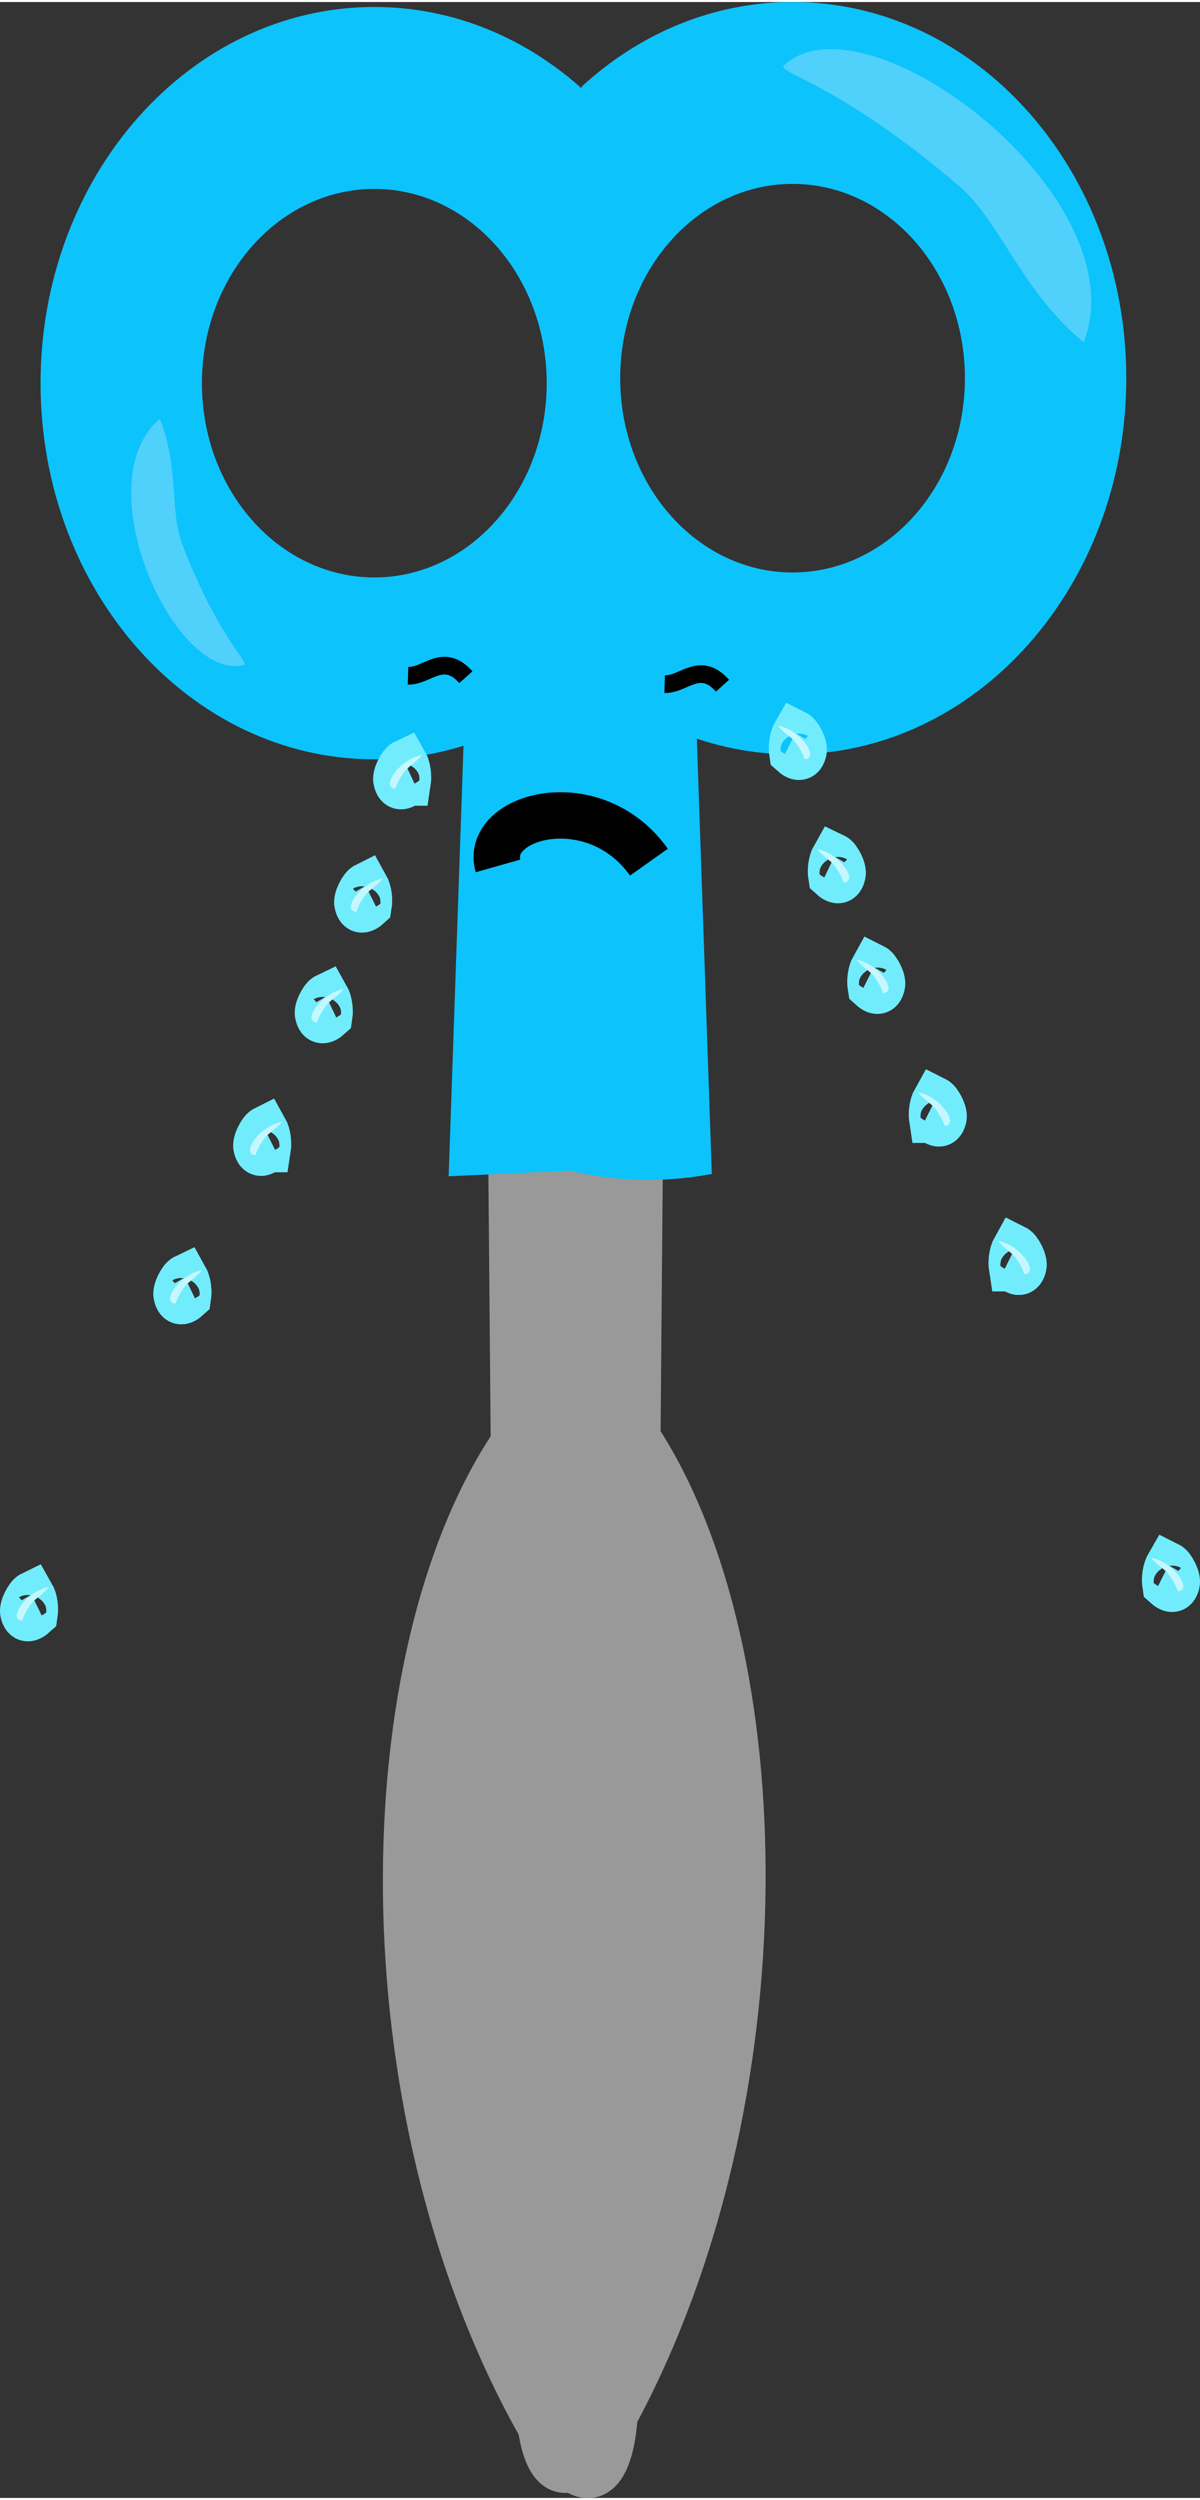 <?xml version="1.0" encoding="UTF-8"?>
<!DOCTYPE svg PUBLIC "-//W3C//DTD SVG 1.1//EN" "http://www.w3.org/Graphics/SVG/1.1/DTD/svg11.dtd">
<!-- Creator: CorelDRAW 2018 (64 Bit Versión de evaluación) -->
<svg xmlns="http://www.w3.org/2000/svg" xml:space="preserve" width="61px" height="127px" version="1.1" style="shape-rendering:geometricPrecision; text-rendering:geometricPrecision; image-rendering:optimizeQuality; fill-rule:evenodd; clip-rule:evenodd"
viewBox="0 0 167.17 347.48"
 xmlns:xlink="http://www.w3.org/1999/xlink">
 <rect x="0" y="0" width="167.17" height="347.48" fill="#333333" stroke="none"/>
 <defs>
  <style type="text/css">
   <![CDATA[
    .str1 {stroke:black;stroke-width:6.46;stroke-miterlimit:22.926}
    .str3 {stroke:#71ECFD;stroke-width:6.46;stroke-miterlimit:22.926}
    .str0 {stroke:#999999;stroke-width:6.46;stroke-miterlimit:22.926}
    .str2 {stroke:black;stroke-width:2.46;stroke-miterlimit:22.926}
    .fil3 {fill:none}
    .fil1 {fill:#0DC3FB}
    .fil2 {fill:#50D1FC}
    .fil4 {fill:#71ECFD}
    .fil0 {fill:#999999}
    .fil5 {fill:#C5F7FF}
   ]]>
  </style>
 </defs>
 <g id="Capa_x0020_1">
  <g id="_2506754892416">
   <path class="fil0 str0" d="M71.24 160.16l11.26 6.88 3.19 167.13c-0.23,10.26 -3.84,15.29 -10.89,2.43 -24.42,-44.09 -23.11,-106.51 -3.21,-135.96l-0.35 -40.48z"/>
   <path class="fil0 str0" d="M89.13 159.44l-10.97 6.88 -3.11 167.13c0.22,10.26 3.74,15.29 10.61,2.43 23.8,-44.09 22.52,-106.51 3.13,-135.97l0.34 -40.47z"/>
   <path class="fil1" d="M52.15 105.43c-25.68,0 -46.5,-23.44 -46.5,-52.36 0,-28.93 20.82,-52.38 46.5,-52.38 11.15,0 21.38,4.43 29.39,11.8l0 81.15c-8.01,7.37 -18.24,11.79 -29.39,11.79zm0 -25.32c-13.27,0 -24.02,-12.11 -24.02,-27.04 0,-14.94 10.75,-27.05 24.02,-27.05 13.25,0 24.01,12.11 24.01,27.05 0,14.93 -10.76,27.04 -24.01,27.04z"/>
   <path class="fil1" d="M74.83 92.66l2.4 69.48c7.55,2.11 14.84,2.34 21.93,1.02l-2.39 -69.48 -21.94 -1.02z"/>
   <path class="fil1" d="M62.5 163.48l2.4 -69.48c7.55,-2.11 14.85,-2.34 21.94,-1.02l-2.4 69.48 -21.94 1.02z"/>
   <path class="fil1" d="M110.41 104.74c25.68,0 46.49,-23.45 46.49,-52.37 0,-28.93 -20.81,-52.37 -46.49,-52.37 -11.15,0 -21.38,4.42 -29.39,11.79l0 81.16c8.01,7.37 18.24,11.79 29.39,11.79zm0 -25.32c13.26,0 24.01,-12.11 24.01,-27.05 0,-14.94 -10.75,-27.05 -24.01,-27.05 -13.26,0 -24.01,12.11 -24.01,27.05 0,14.94 10.75,27.05 24.01,27.05z"/>
   <path class="fil2" d="M22.25 58.03c2.69,6.59 1.41,12.97 3.12,17.41 5.01,13.09 9.5,16.63 8.6,16.85 -9.64,2.47 -22.22,-25.31 -11.72,-34.26z"/>
   <path class="fil2" d="M150.97 47.37c-8.64,-7.09 -11.65,-16.86 -17.31,-21.71 -16.7,-14.32 -25.54,-15.84 -24.46,-16.83 11.46,-10.6 49.56,18.34 41.77,38.54z"/>
   <path class="fil3 str1" d="M69.38 120.27c-2,-7.04 13.41,-11.23 21.02,-0.52"/>
   <path class="fil3 str2" d="M100.65 95.18c-3.18,-3.54 -5.38,-0.14 -8.06,-0.21"/>
   <path class="fil3 str2" d="M64.9 94c-3.17,-3.54 -5.37,-0.13 -8.06,-0.2"/>
   <g>
    <g>
     <path class="fil4 str3" d="M51.35 125.82c0.15,-0.89 -0.01,-2.06 -0.41,-2.77 -0.46,0.23 -1.32,1.81 -1.14,2.49 0.24,1.06 0.82,0.95 1.55,0.28z"/>
     <path class="fil5" d="M53.34 122.01c-0.65,0.91 -1.92,1.63 -2.38,2.24 -1.34,1.8 -1.18,2.42 -1.37,2.41 -2,-0.13 0.52,-4.03 3.75,-4.65z"/>
    </g>
    <g>
     <path class="fil4 str3" d="M45.87 141.23c0.14,-0.9 -0.02,-2.07 -0.42,-2.77 -0.46,0.22 -1.32,1.8 -1.14,2.48 0.24,1.06 0.82,0.96 1.56,0.29z"/>
     <path class="fil5" d="M47.85 137.41c-0.65,0.91 -1.92,1.63 -2.37,2.24 -1.35,1.8 -1.19,2.43 -1.38,2.42 -2,-0.13 0.53,-4.04 3.75,-4.66z"/>
    </g>
    <g>
     <path class="fil4 str3" d="M37.29 159.69c0.14,-0.89 -0.01,-2.06 -0.41,-2.77 -0.46,0.23 -1.32,1.81 -1.15,2.49 0.25,1.06 0.82,0.95 1.56,0.28z"/>
     <path class="fil5" d="M39.27 155.88c-0.65,0.91 -1.91,1.63 -2.37,2.24 -1.34,1.8 -1.18,2.43 -1.37,2.41 -2,-0.12 0.52,-4.03 3.74,-4.65z"/>
    </g>
    <g>
     <path class="fil4 str3" d="M26.17 180.35c0.14,-0.9 -0.01,-2.06 -0.41,-2.77 -0.46,0.22 -1.32,1.81 -1.14,2.48 0.24,1.06 0.82,0.96 1.55,0.29z"/>
     <path class="fil5" d="M28.15 176.53c-0.64,0.92 -1.92,1.63 -2.37,2.24 -1.34,1.81 -1.18,2.43 -1.37,2.42 -2.01,-0.13 0.52,-4.04 3.74,-4.66z"/>
    </g>
    <g>
     <path class="fil4 str3" d="M26.17 180.35c0.14,-0.9 -0.01,-2.06 -0.41,-2.77 -0.46,0.22 -1.32,1.81 -1.14,2.48 0.24,1.06 0.82,0.96 1.55,0.29z"/>
     <path class="fil5" d="M28.15 176.53c-0.64,0.92 -1.92,1.63 -2.37,2.24 -1.34,1.81 -1.18,2.43 -1.37,2.42 -2.01,-0.13 0.52,-4.04 3.74,-4.66z"/>
    </g>
    <g>
     <path class="fil4 str3" d="M4.81 224.49c0.14,-0.9 -0.01,-2.06 -0.42,-2.77 -0.45,0.22 -1.31,1.8 -1.14,2.48 0.25,1.06 0.82,0.96 1.56,0.29z"/>
     <path class="fil5" d="M6.79 220.67c-0.65,0.92 -1.92,1.63 -2.37,2.24 -1.34,1.81 -1.18,2.43 -1.37,2.42 -2.01,-0.13 0.52,-4.04 3.74,-4.66z"/>
    </g>
    <g>
     <path class="fil4 str3" d="M56.79 108.66c0.14,-0.9 -0.01,-2.07 -0.41,-2.77 -0.47,0.22 -1.32,1.8 -1.15,2.48 0.24,1.06 0.82,0.96 1.56,0.29z"/>
     <path class="fil5" d="M58.77 104.84c-0.65,0.91 -1.92,1.63 -2.37,2.24 -1.34,1.8 -1.19,2.43 -1.37,2.42 -2.01,-0.13 0.52,-4.04 3.74,-4.66z"/>
    </g>
   </g>
   <g>
    <g>
     <path class="fil4 str3" d="M115.82 121.74c-0.15,-0.9 0.01,-2.07 0.41,-2.77 0.46,0.22 1.32,1.8 1.14,2.48 -0.24,1.06 -0.82,0.96 -1.55,0.29z"/>
     <path class="fil5" d="M113.83 117.92c0.65,0.92 1.92,1.63 2.38,2.24 1.34,1.8 1.18,2.43 1.37,2.41 2,-0.12 -0.52,-4.03 -3.75,-4.65z"/>
    </g>
    <g>
     <path class="fil4 str3" d="M121.31 137.14c-0.15,-0.9 0.01,-2.06 0.41,-2.77 0.46,0.23 1.32,1.81 1.14,2.48 -0.24,1.07 -0.82,0.96 -1.55,0.29z"/>
     <path class="fil5" d="M119.32 133.32c0.65,0.92 1.92,1.63 2.38,2.25 1.34,1.8 1.18,2.42 1.37,2.41 2,-0.13 -0.52,-4.04 -3.75,-4.66z"/>
    </g>
    <g>
     <path class="fil4 str3" d="M129.88 155.61c-0.14,-0.9 0.01,-2.06 0.41,-2.77 0.46,0.23 1.32,1.81 1.15,2.49 -0.25,1.05 -0.82,0.95 -1.56,0.28z"/>
     <path class="fil5" d="M127.9 151.79c0.65,0.92 1.91,1.63 2.37,2.24 1.34,1.81 1.19,2.43 1.37,2.42 2,-0.13 -0.52,-4.04 -3.74,-4.66z"/>
    </g>
    <g>
     <path class="fil4 str3" d="M141 176.26c-0.14,-0.89 0.01,-2.06 0.41,-2.77 0.46,0.23 1.32,1.81 1.15,2.49 -0.25,1.06 -0.82,0.95 -1.56,0.28z"/>
     <path class="fil5" d="M139.02 172.45c0.65,0.91 1.92,1.63 2.37,2.24 1.34,1.8 1.18,2.43 1.37,2.41 2.01,-0.12 -0.52,-4.03 -3.74,-4.65z"/>
    </g>
    <g>
     <path class="fil4 str3" d="M141 176.26c-0.14,-0.89 0.01,-2.06 0.41,-2.77 0.46,0.23 1.32,1.81 1.15,2.49 -0.25,1.06 -0.82,0.95 -1.56,0.28z"/>
     <path class="fil5" d="M139.02 172.45c0.65,0.91 1.92,1.63 2.37,2.24 1.34,1.8 1.18,2.43 1.37,2.41 2.01,-0.12 -0.52,-4.03 -3.74,-4.65z"/>
    </g>
    <g>
     <path class="fil4 str3" d="M162.36 220.4c-0.14,-0.89 0.01,-2.06 0.42,-2.77 0.46,0.23 1.31,1.81 1.14,2.49 -0.24,1.06 -0.82,0.95 -1.56,0.28z"/>
     <path class="fil5" d="M160.38 216.59c0.65,0.91 1.92,1.62 2.37,2.24 1.34,1.8 1.19,2.42 1.38,2.41 2,-0.13 -0.53,-4.03 -3.75,-4.65z"/>
    </g>
    <g>
     <path class="fil4 str3" d="M110.38 104.57c-0.14,-0.9 0.01,-2.06 0.42,-2.77 0.46,0.23 1.32,1.81 1.14,2.48 -0.24,1.07 -0.82,0.96 -1.56,0.29z"/>
     <path class="fil5" d="M108.4 100.75c0.65,0.92 1.92,1.64 2.38,2.25 1.34,1.8 1.18,2.42 1.36,2.41 2.01,-0.13 -0.52,-4.04 -3.74,-4.66z"/>
    </g>
   </g>
  </g>
 </g>
</svg>
